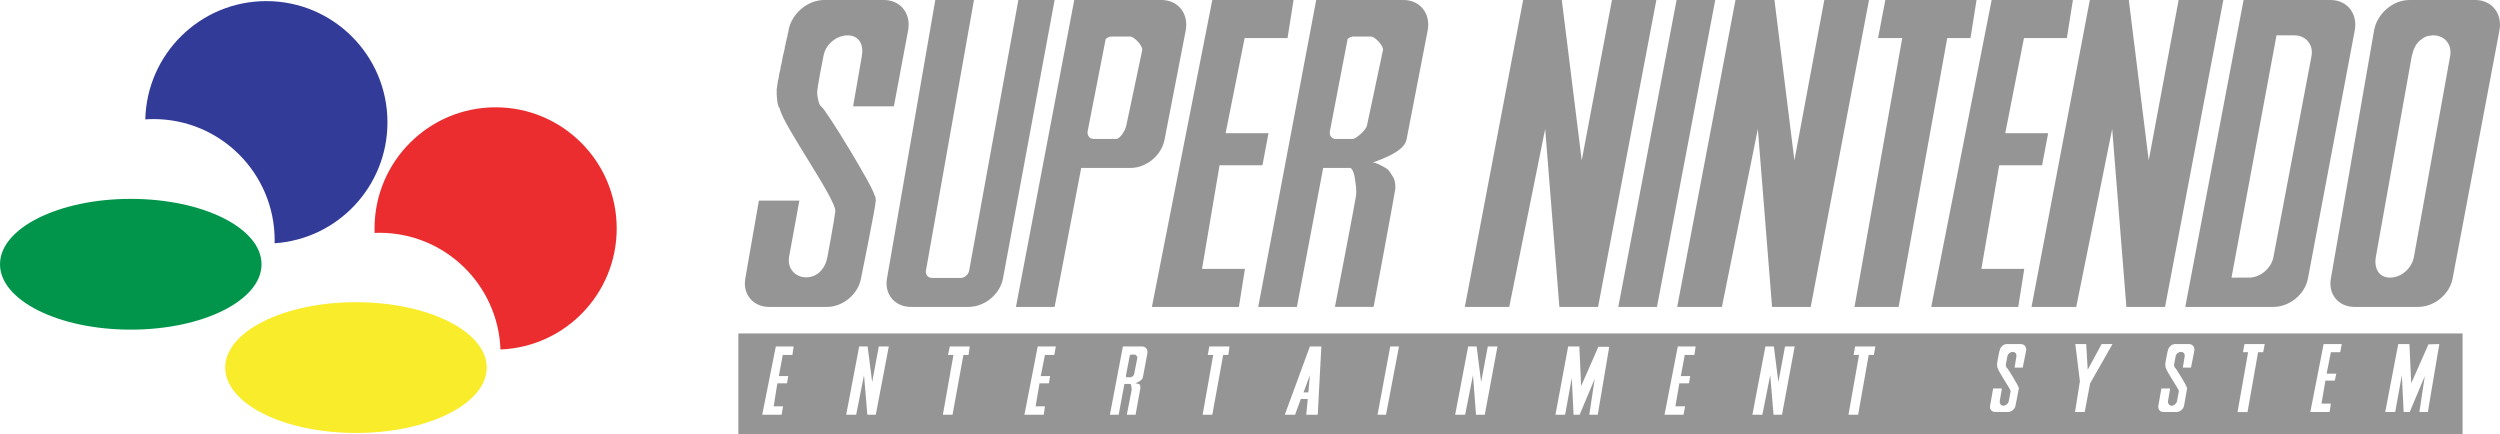 <?xml version="1.0" encoding="utf-8"?>
<!-- Generator: Adobe Illustrator 16.0.0, SVG Export Plug-In . SVG Version: 6.00 Build 0)  -->
<!DOCTYPE svg PUBLIC "-//W3C//DTD SVG 1.1//EN" "http://www.w3.org/Graphics/SVG/1.1/DTD/svg11.dtd">
<svg version="1.1" id="Ebene_1" xmlns="http://www.w3.org/2000/svg" xmlns:xlink="http://www.w3.org/1999/xlink" x="0px" y="0px"
	 width="566.93px" height="98.438px" viewBox="0 0 566.93 98.438" enable-background="new 0 0 566.93 98.438" xml:space="preserve">
<g>
	<g>
		<path id="path2842" fill="#01954B" d="M59.308,59.927c0.002,8.188-13.273,14.826-29.652,14.826
			C13.279,74.755,0.001,68.117,0,59.928c0-0.001,0-0.001,0-0.002c-0.001-8.189,13.274-14.828,29.652-14.829
			c16.377,0,29.655,6.639,29.656,14.825C59.308,59.925,59.308,59.925,59.308,59.927z"/>
		<path id="path3624" fill="#F9EC2B" d="M110.379,83.357c0.002,8.188-13.272,14.828-29.65,14.828
			c-16.377,0-29.655-6.638-29.657-14.825c0-0.002,0-0.002,0-0.003c-0.002-8.188,13.273-14.828,29.651-14.829
			c16.379,0,29.654,6.638,29.656,14.826C110.379,83.356,110.379,83.356,110.379,83.357z"/>
		<path id="path3644" fill="#323B98" d="M60.398,0.252c-14.947,0-27.095,11.946-27.449,26.822c0.621-0.043,1.239-0.069,1.871-0.069
			c15.169,0,27.466,12.31,27.466,27.492c0,0.228-0.011,0.445-0.017,0.671c14.3-0.96,25.595-12.866,25.595-27.424
			C87.864,12.561,75.567,0.252,60.398,0.252L60.398,0.252z"/>
		<path id="path3897" fill="#EB2D2F" d="M112.393,24.334c-15.165,0-27.458,12.302-27.458,27.475c0,0.338,0.005,0.681,0.017,1.014
			c0.367-0.015,0.729-0.032,1.098-0.032c14.824,0,26.905,11.759,27.441,26.46c14.659-0.571,26.359-12.631,26.359-27.439
			C139.851,36.635,127.558,24.334,112.393,24.334L112.393,24.334z"/>
	</g>
	<path id="polyline2177" fill="#959595" d="M186.893,0c-3.758,0-7.412,3.09-8.083,6.918v0.068v0.068v0.068l-0.068,0.067v0.14v0.067
		l-0.069,0.138v0.138l-0.068,0.138v0.206l-0.068,0.137V8.36l-0.069,0.205l-0.068,0.206l-0.068,0.41l-0.137,0.479l-0.067,0.479
		l-0.138,0.479l-0.069,0.547l-0.138,0.548l-0.136,0.616l-0.139,0.548l-0.204,1.165l-0.139,0.617l-0.137,0.547l-0.067,0.548
		l-0.138,0.547l-0.136,0.549l-0.069,0.548l-0.069,0.479l-0.138,0.411l-0.069,0.479v0.206l-0.066,0.137v0.206v0.138l-0.068,0.206
		v0.137v0.138l-0.068,0.137v0.069v0.067c-0.07,1.675,0.162,3.96,0.685,4.385c0.665,3.688,12.958,20.759,12.604,23.358
		c-0.332,2.605-1.781,10.275-1.781,10.275c-0.446,2.585-2.21,4.656-4.794,4.656c-2.586,0-4.352-2.064-3.905-4.656l2.329-12.741
		h-9.179l-3.083,17.675c-0.628,3.588,1.801,6.438,5.41,6.438h13.085c3.624,0,7.076-2.851,7.739-6.438c0,0,3.372-16.509,3.356-17.675
		c-0.014-1.174-0.341-1.302-0.341-1.302c0-1.343-10.939-19.399-12.057-20.072c-0.48-0.28-0.877-2.068-0.892-3.149
		c-0.021-1.073,1.438-8.289,1.438-8.289c0.444-2.585,2.895-4.657,5.48-4.657c2.585,0,3.664,2.072,3.219,4.657l-1.986,11.438h9.247
		l3.221-17.193C206.663,3.09,204.213,0,200.455,0H186.893z M212.1,0l-10.959,63.16c-0.628,3.588,1.802,6.438,5.412,6.438h13.084
		c3.624,0,7.138-2.851,7.809-6.438L239.158,0h-8.219l-11.167,61.377c-0.163,0.893-1.028,1.646-1.917,1.646h-6.509
		c-0.911,0-1.52-0.747-1.371-1.646L220.869,0H212.1z M243.611,0L230.39,69.597h8.768l6.029-31.511h11.166
		c3.632,0,7.074-2.871,7.739-6.438l4.795-24.729C269.611,3.083,267.167,0,263.41,0h-11.03H243.611z M274.917,0l-13.699,69.598
		h19.728l1.37-8.632h-9.728l3.975-23.495h9.727l1.369-7.262h-9.725l4.314-21.578h9.729L293.343,0H274.917z M298.481,0L285.33,69.597
		h8.77l5.96-31.511h6.234c0.817,0.764,0.916,2.171,1.023,2.877c0.164,1.024,0.334,2.333,0.208,3.356
		c-0.113,1.018-4.797,25.276-4.797,25.276h8.77c0,0,4.934-26.429,4.934-26.853c0.014-0.432,0-1.785-0.479-2.534
		c-0.321-0.479-0.873-1.583-1.51-1.985c-1.223-0.785-2.604-1.304-2.604-1.304h-0.619c2.512-0.988,7.24-2.617,7.744-5.273
		l4.793-24.729C324.486,3.083,322.037,0,318.279,0H298.481z M345.406,0l-13.223,69.598h10.07l8.149-40.347l3.221,40.347h8.771
		L375.615,0h-10.069l-6.852,36.375L354.174,0H345.406z M380.203,0l-13.22,69.598h8.77L388.97,0H380.203z M393.559,0l-13.22,69.598
		h10.14l8.151-40.347l3.22,40.347h8.769L423.84,0H413.7l-6.78,36.375L402.398,0H393.559z M427.539,0l-1.646,8.632h5.479
		L420.55,69.598h10.004L441.58,8.632h5.273L448.224,0H427.539z M451.65,0l-13.699,69.598h19.728l1.371-8.632h-9.728l4.043-23.495
		h9.726l1.371-7.262h-9.728l4.244-21.578h9.729L470.078,0H451.65z M473.914,0l-13.221,69.598h10.137l8.154-40.347l3.219,40.347
		h8.769L504.193,0h-10.139l-6.783,36.375L482.751,0H473.914z M508.783,0l-13.225,69.598h20.004c3.633,0,7.137-2.851,7.811-6.438
		l10.615-56.241C534.708,3.083,532.267,0,528.51,0H508.783z M546.388,0c-3.76,0-7.344,3.09-8.017,6.918l-9.797,56.241
		c-0.637,3.588,1.738,6.438,5.347,6.438h14.452c3.623,0,7.138-2.851,7.812-6.438l10.615-56.241C567.529,3.09,565.072,0,561.322,0
		H546.388z M516.248,8.015h4.044c2.584,0,4.348,2.072,3.901,4.657l-8.631,45.555c-0.451,2.585-2.963,4.728-5.549,4.728h-3.974
		L516.248,8.015z M551.525,8.015h0.275c2.584,0,4.28,2.072,3.834,4.657l-8.217,45.555c-0.449,2.577-2.83,4.728-5.412,4.728
		c-2.588,0-3.666-2.143-3.224-4.728l8.152-45.555l0.066-0.206l0.069-0.205l0.066-0.274l0.067-0.205l0.07-0.274l0.066-0.205
		l0.069-0.206l0.136-0.205l0.067-0.206l0.14-0.206l0.067-0.205l0.137-0.206l0.14-0.137l0.135-0.205l0.139-0.206l0.205-0.138
		l0.138-0.138l0.137-0.138l0.205-0.137l0.207-0.138l0.139-0.138l0.203-0.138l0.205-0.067l0.207-0.138l0.139-0.068l0.271-0.069
		l0.205-0.067h0.204l0.205-0.068h0.275L551.525,8.015z M252.036,8.289h4.248c0.933,0,2.911,2.136,2.741,3.083l-3.632,17.193
		c-0.169,0.891-1.37,2.945-2.258,2.945h-5.141h-0.067h-0.068l-0.069-0.068h-0.066h-0.069h-0.069h-0.068v-0.068h-0.069h-0.068
		l-0.069-0.067h-0.068l-0.068-0.069l-0.067-0.067h-0.068V31.1l-0.068-0.067l-0.069-0.069v-0.068l-0.068-0.067l-0.069-0.069v-0.067
		v-0.07l-0.068-0.067v-0.069v-0.067l-0.07-0.068v-0.067c0-0.114-0.012-0.285,0-0.412l4.111-21.03
		C251.111,8.527,251.571,8.289,252.036,8.289z M306.631,8.289h0.069h0.068h0.068h0.067h3.976c0.933,0,2.922,2.136,2.737,3.083
		l-3.633,17.125c-0.158,0.896-2.389,3.015-3.285,3.015h-3.769c-0.776,0-1.313-0.512-1.369-1.23c0-0.114-0.017-0.278,0-0.412
		l4.042-21.03l0.066-0.068l0.069-0.067l0.135-0.069h0.067l0.069-0.068l0.067-0.067h0.068l0.068-0.068h0.069l0.136-0.068h0.067h0.067
		h0.066V8.289H306.631z M167.438,75.626v22.812h391.005V75.626H167.438z M454.873,78.023h0.064h0.068h0.069h0.066h0.068h3.016
		c0.813,0,1.396,0.65,1.231,1.508l-0.754,3.838h-1.85l0.41-2.535c0.094-0.572-0.244-1.028-0.822-1.028
		c-0.572,0-1.137,0.453-1.231,1.028l-0.341,1.851c-0.059,0.109,0.113,0.629,0.203,0.687c0.254,0.146,2.672,4.152,2.672,4.45
		c0.058,0.149,0.091,0.221,0.066,0.275c-0.068,0.501-0.754,3.902-0.754,3.902c-0.146,0.78-0.906,1.438-1.711,1.438h-2.877
		c-0.799,0-1.313-0.657-1.166-1.438l0.688-3.902h1.986l-0.479,2.809c-0.092,0.571,0.24,1.096,0.818,1.096
		c0.555,0,1.145-0.521,1.236-1.096l0.41-2.261c-0.367-0.944-2.791-4.389-2.947-5.207c-0.105-0.092-0.15-0.587-0.135-0.959
		c0.021-0.407,0.547-2.945,0.547-2.945h0.069v-0.068v-0.066V79.33l0.066-0.139v-0.066l0.066-0.069v-0.068l0.067-0.066V78.85
		l0.068-0.066l0.07-0.07v-0.066h0.065l0.07-0.067l0.065-0.07l0.068-0.066v-0.069h0.068l0.065-0.066l0.066-0.067h0.069l0.068-0.067
		h0.068l0.067-0.067h0.068h0.137L454.873,78.023z M470.626,78.023h2.467l0.342,5.824l3.15-5.824h2.469l-5.07,8.906l-1.231,6.507
		h-2.191l1.098-6.987L470.626,78.023z M493.027,78.023h0.066h0.069h0.066h0.07h0.065h3.015c0.813,0,1.381,0.65,1.231,1.508
		l-0.754,3.838h-1.85l0.412-2.535c0.092-0.572-0.242-1.028-0.822-1.028c-0.572,0-1.144,0.453-1.232,1.028l-0.344,1.851
		c-0.07,0.109,0.094,0.629,0.205,0.687c0.242,0.146,2.672,4.152,2.672,4.45c0.072,0.149,0.07,0.221,0.07,0.275
		c-0.094,0.501-0.687,3.902-0.687,3.902c-0.147,0.78-0.916,1.438-1.715,1.438h-2.942c-0.8,0-1.314-0.657-1.169-1.438l0.687-3.902
		h1.988l-0.479,2.809c-0.094,0.571,0.265,1.096,0.822,1.096c0.57,0,1.119-0.521,1.231-1.096l0.41-2.261
		c-0.375-0.944-2.787-4.389-2.944-5.207c-0.105-0.092-0.15-0.587-0.138-0.959c0.021-0.407,0.55-2.945,0.55-2.945l0.065-0.068v-0.066
		V79.33l0.068-0.139v-0.066l0.067-0.069v-0.068l0.068-0.066V78.85l0.068-0.066l0.067-0.07v-0.066h0.07l0.063-0.067l0.068-0.07
		l0.068-0.066l0.067-0.069l0.066-0.066l0.07-0.067h0.067l0.068-0.067h0.068l0.067-0.067h0.066h0.137L493.027,78.023z
		 M508.986,78.023h4.592l-0.346,1.852h-1.164l-2.396,13.563h-2.261l2.396-13.563h-1.164L508.986,78.023z M526.933,78.023h4.108
		l-0.344,1.852h-2.123l-0.957,4.863h2.191l-0.344,1.574h-2.125l-0.89,5.206h2.121l-0.271,1.918h-4.385L526.933,78.023z
		 M543.853,78.023h2.535l0.408,8.906l3.905-8.836l2.466-0.07l-2.601,15.413h-1.92l1.232-8.149l-3.427,8.149h-1.37l-0.408-8.357
		l-1.508,8.357h-2.263L543.853,78.023z M175.932,78.573h4.042l-0.275,1.916h-2.191l-0.89,4.797h2.124l-0.275,1.645h-2.191
		l-0.821,5.207h2.123l-0.343,1.917h-4.384L175.932,78.573z M194.838,78.573h1.918l1.027,8.083l1.506-8.083h2.262l-2.946,15.479
		h-1.917l-0.754-8.977l-1.78,8.977h-2.262L194.838,78.573z M215.389,78.573h4.521l-0.272,1.916h-1.165l-2.467,13.563h-2.189
		l2.396-13.563h-1.232L215.389,78.573z M235.323,78.573h4.11l-0.344,1.916h-2.124l-0.959,4.797h2.124l-0.273,1.645h-2.123
		l-0.89,5.207h2.122l-0.272,1.917h-4.384L235.323,78.573z M254.641,78.573h4.383c0.813,0,1.327,0.719,1.165,1.573l-1.027,5.479
		c-0.114,0.594-1.157,1.078-1.714,1.303h0.138h0.068h0.07v0.067h0.067h0.07h0.066h0.069l0.068,0.066h0.068h0.067h0.07v0.067h0.067
		h0.07v0.07h0.068c0.092,0.165,0.136,0.658,0.136,0.753c0,0.092-1.097,6.098-1.097,6.098h-1.986c0,0,1.062-5.395,1.097-5.617
		c0.022-0.24-0.025-0.528-0.067-0.753c-0.017-0.166-0.024-0.45-0.206-0.618h-1.371l-1.301,6.988h-1.987L254.641,78.573z
		 M274.231,78.573h4.589l-0.273,1.916h-1.163l-2.467,13.563h-2.191l2.396-13.563h-1.231L274.231,78.573z M297.042,78.573h2.604
		l-0.822,15.479h-2.604l0.342-3.563h-1.574l-1.303,3.563h-2.327L297.042,78.573z M315.266,78.573h1.984l-2.945,15.479h-1.919
		L315.266,78.573z M332.937,78.573h1.92l1.025,8.083l1.51-8.083h2.191l-2.878,15.479h-1.985l-0.687-8.977l-1.782,8.977h-2.259
		L332.937,78.573z M355.612,78.573h2.535l0.409,8.974l3.908-8.904h2.463l-2.603,15.412h-1.918l1.232-8.152l-3.428,8.152h-1.369
		l-0.409-8.355l-1.507,8.355h-2.193L355.612,78.573z M380.478,78.573h4.042l-0.276,1.916h-2.19l-0.89,4.797h2.123l-0.274,1.645
		h-2.19l-0.89,5.207h2.188l-0.342,1.917h-4.313L380.478,78.573z M400.342,78.573h1.918l1.028,8.083l1.507-8.083h2.19l-2.875,15.479
		h-1.918l-0.755-8.977l-1.782,8.977h-2.26L400.342,78.573z M420.688,78.573h4.589l-0.342,1.916h-1.164l-2.398,13.563h-2.191
		l2.398-13.563h-1.231L420.688,78.573z M256.491,80.42c-0.108,0-0.198,0.063-0.276,0.139l-0.89,4.656c0,0.038,0,0.032,0,0.07
		c0,0.148,0.104,0.272,0.274,0.272h0.82c0.204,0,0.718-0.411,0.755-0.617l0.752-3.836c0.035-0.22-0.343-0.687-0.548-0.687
		L256.491,80.42L256.491,80.42z M297.042,85.078l-1.438,3.904h1.096L297.042,85.078z"/>
</g>
</svg>

